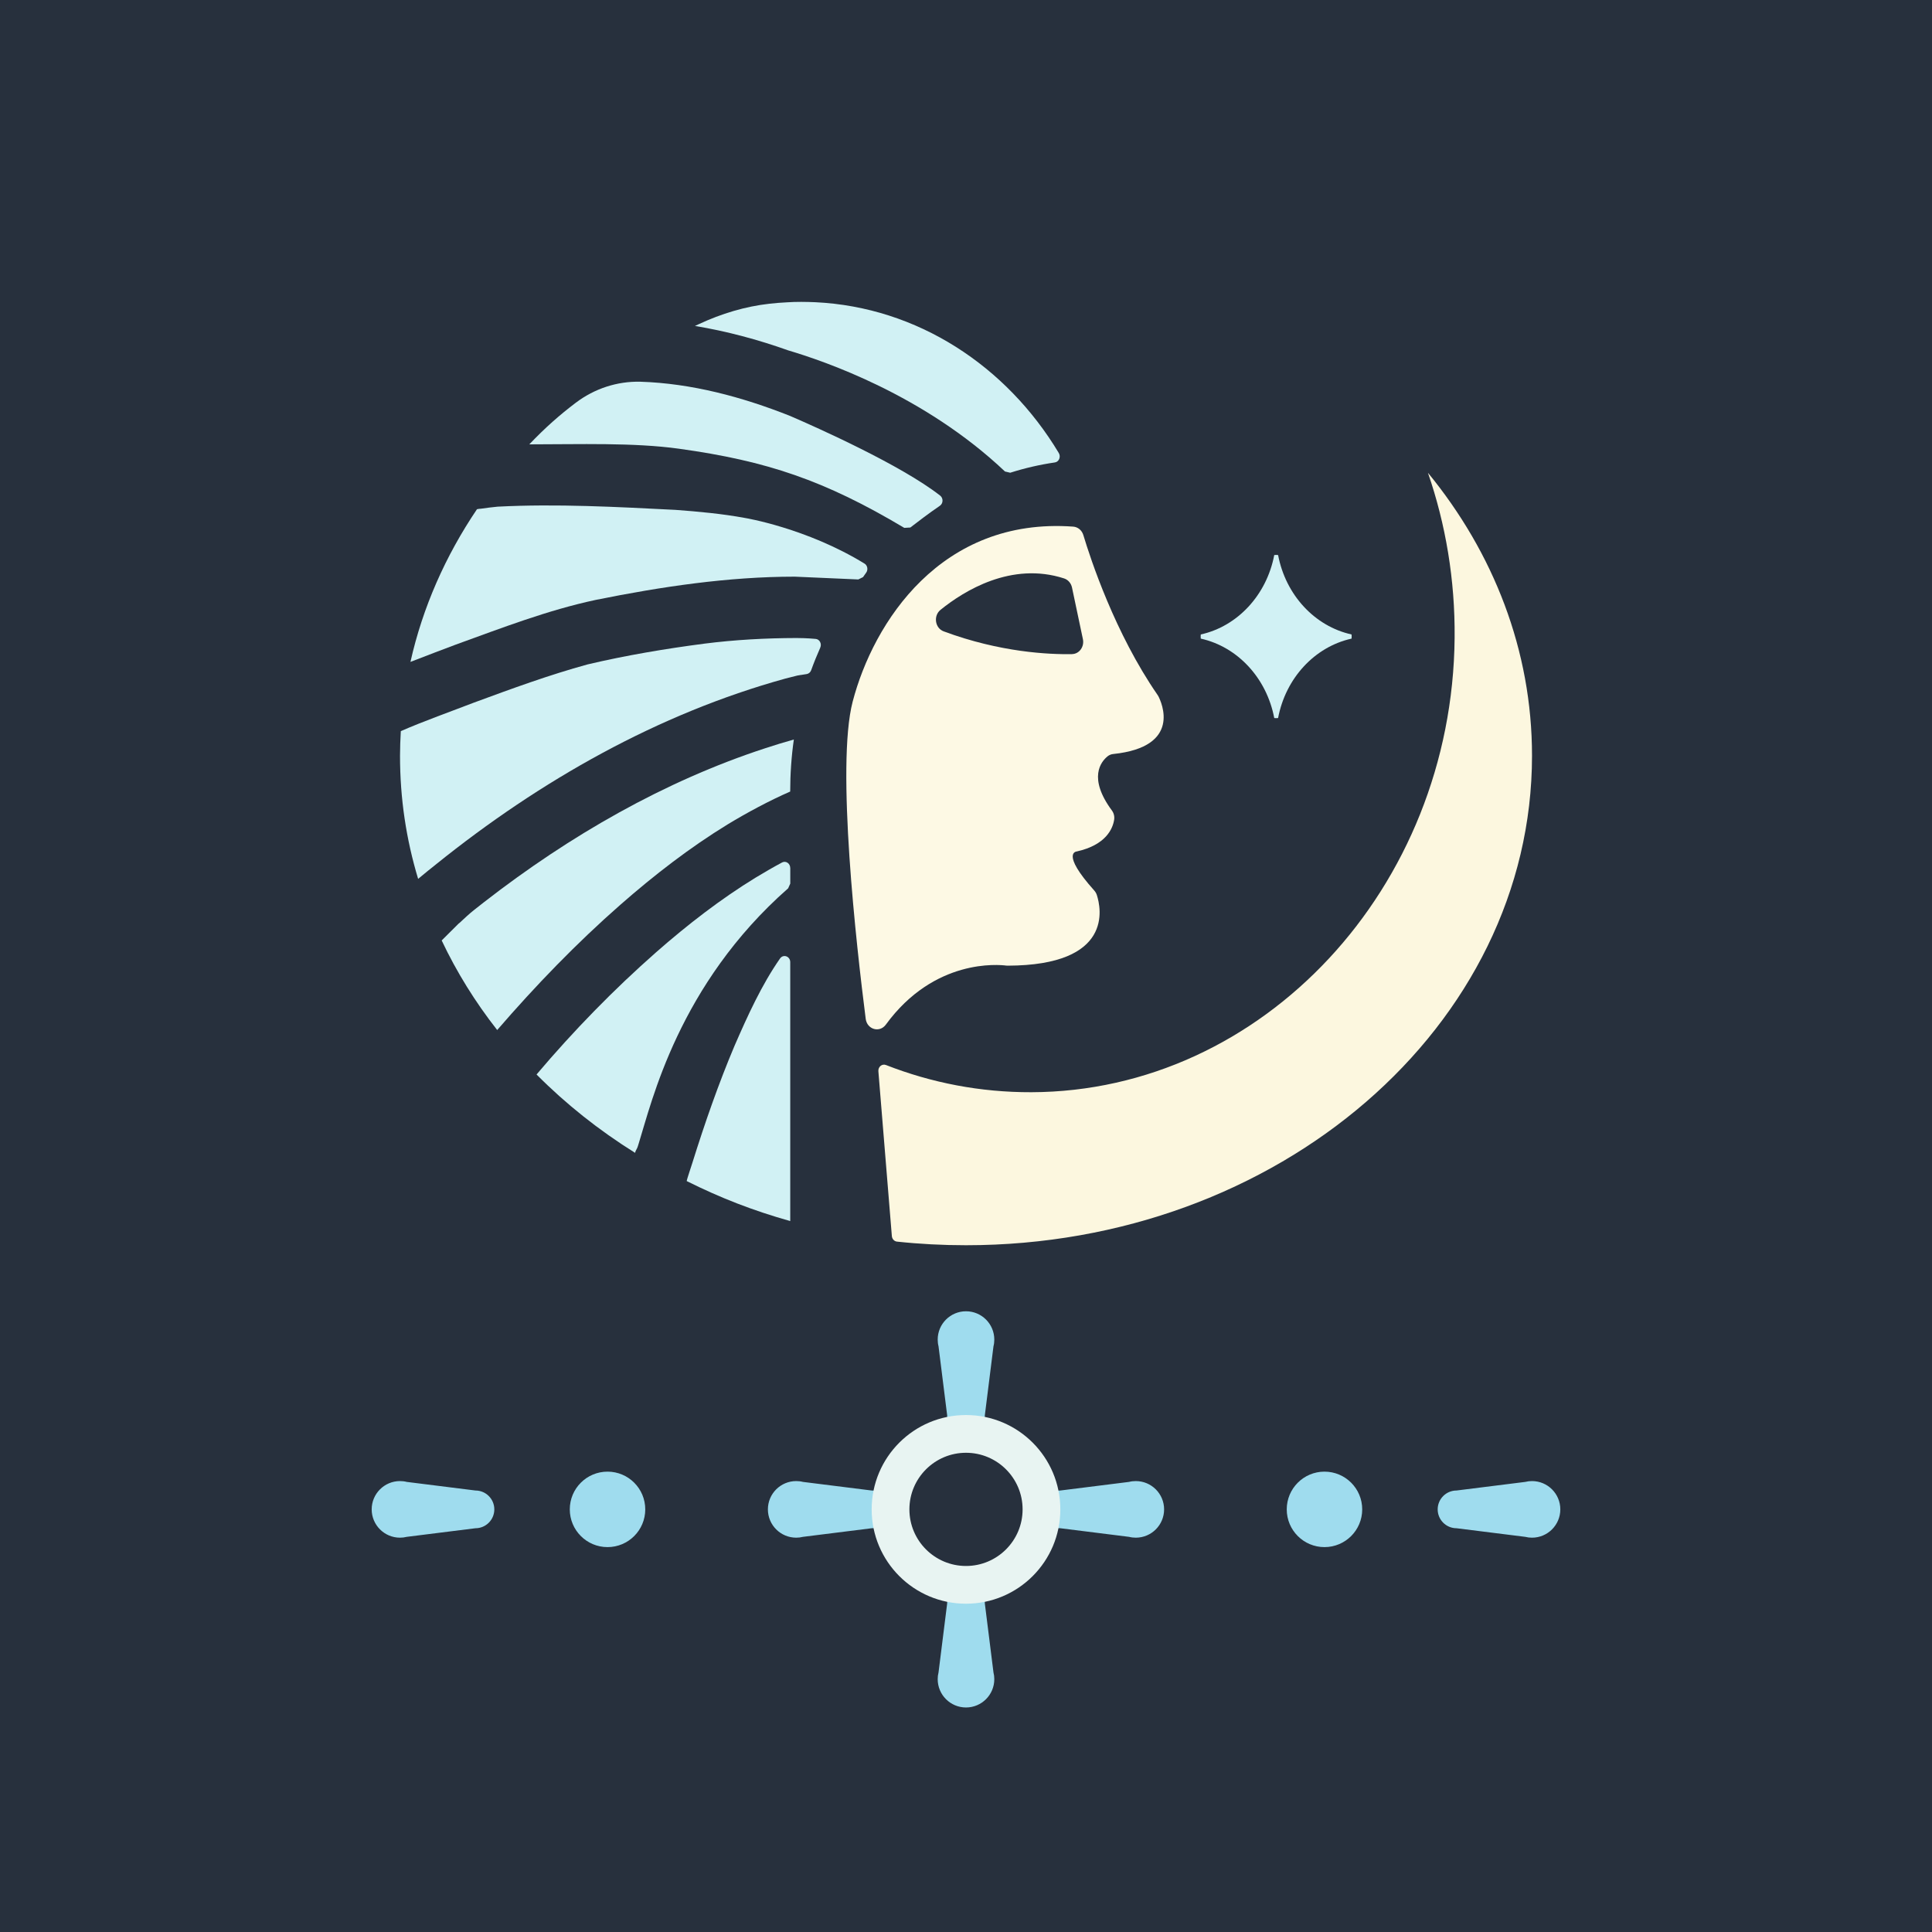<?xml version="1.0" encoding="UTF-8"?>
<svg id="Layer_2" data-name="Layer 2" xmlns="http://www.w3.org/2000/svg" viewBox="0 0 512 512">
  <defs>
    <style>
      .cls-1 {
        fill: #fdf9e4;
      }

      .cls-2 {
        fill: #9fdcee;
      }

      .cls-3 {
        fill: #d1f1f4;
      }

      .cls-4 {
        fill: #e8f4f2;
      }

      .cls-5 {
        fill: #fcf7df;
      }

      .cls-6 {
        fill: #27303d;
      }
    </style>
  </defs>
  <g id="Layer_1-2" data-name="Layer 1">
    <g>
      <rect class="cls-6" width="512" height="512"/>
      <g>
        <g>
          <path class="cls-3" d="m358.21,168.69c0-.18-.02-.36-.03-.55-9.78-2.16-17.47-10.48-19.47-21.05-.17,0-.34-.03-.51-.03s-.34.02-.51.03c-2,10.56-9.7,18.89-19.47,21.05,0,.18-.03.36-.03.55s.02.36.03.55c9.77,2.16,17.47,10.48,19.47,21.05.17,0,.34.03.51.03s.34-.02.51-.03c1.99-10.57,9.69-18.89,19.47-21.05,0-.18.03-.36.03-.55Z"/>
          <path class="cls-1" d="m293.52,200.43c.44-.35.96-.56,1.51-.61,18.22-1.9,12.79-13.69,11.94-15.33-.06-.12-.12-.22-.2-.32-11.31-16.36-17.77-36.04-19.67-42.36-.38-1.28-1.45-2.16-2.69-2.25-35-2.55-52.96,25.36-58.45,46.4-4.41,16.92.98,64.61,3.46,84.03.36,2.85,3.7,3.79,5.34,1.54,12.86-17.61,30-15.89,31.9-15.64.13.02.26.03.39.02,28.08-.08,24.75-15.25,23.62-18.73-.14-.44-.38-.84-.68-1.18-9.02-10.08-4.66-10.35-4.66-10.35,7.78-1.73,9.56-6.05,9.93-8.41.14-.87-.09-1.77-.6-2.46-6.39-8.65-2.88-12.94-1.14-14.35Zm-9.41-27.08c-6.08.11-19.07-.46-34.04-6.04-2.29-.85-2.77-4.12-.83-5.69,6.2-5.02,18.78-12.86,32.76-8.33,1.04.34,1.84,1.25,2.09,2.4l2.89,13.68c.43,2.01-.96,3.94-2.87,3.97Z"/>
          <path class="cls-5" d="m406,200.27c0,71.61-67.2,129.73-150,129.73-6.19,0-12.3-.32-18.3-.96-.72-.08-1.29-.7-1.35-1.48l-3.57-43.66c-.1-1.19.98-2.06,2.01-1.66,12.03,4.71,25.01,7.25,38.54,7.21,61.3-.19,111.57-54.16,112.16-120.42.14-15.41-2.38-30.14-7.07-43.74,17.37,21.17,27.58,47.04,27.58,74.97Z"/>
          <path class="cls-3" d="m210.38,195.96s0,0,0,0c-.64,4.42-.97,9.2-.97,13.81h0c-5.51,2.4-11.46,5.6-16.54,8.68-10.08,6.17-19.47,13.44-28.42,21.28-11.68,10.24-22.47,21.42-32.69,33.24,0,0,0,0,0,0-5.81-7.4-10.75-15.36-14.71-23.74,0,0,0,0,0,0l4.46-4.44c.11-.08.22-.17.32-.26,1.28-1.18,2.54-2.39,3.9-3.45.86-.68,1.73-1.34,2.58-2.03,22.67-17.61,47.78-32.04,74.52-40.77,2.45-.81,4.99-1.58,7.54-2.3Z"/>
          <path class="cls-3" d="m209.42,230.02c0-1.2-1.16-1.99-2.16-1.46-2.35,1.26-4.68,2.61-6.98,4-9.28,5.68-18.05,12.47-26.37,19.77-11.22,9.87-21.92,20.84-31.72,32.42h0c7.72,7.78,16.49,14.76,26.12,20.77.06-.41.28-.76.47-1.12.25-.46.34-.98.52-1.48,3.41-10.9,10.51-41.96,39.57-67.51l.56-1.25v-4.14Z"/>
          <path class="cls-3" d="m229.55,151.75c-.27.37-.5.72-.84,1.19l-1.25.62q-16.85-.75-16.85-.74h0c-17.66,0-35.44,2.67-52.69,6.15-12.8,2.73-24.98,7.46-37.23,11.89-3.43,1.27-7.75,2.95-11.92,4.55,0,0,0,0,0,0,3.25-14.5,9.3-28.12,17.63-40.46.34-.08.69-.13,1.04-.14,1.08-.17,3.34-.44,4.42-.54,15.62-.81,31.68.07,47.12.85,6.03.44,12.48,1.04,18.41,2.14,0,0,16.29,2.64,31.72,12.1.79.48.99,1.63.43,2.41Z"/>
          <path class="cls-3" d="m212.21,178.87l-.44.08-.4.06c-1.41.37-3.28.83-3.28.83-33.6,9.29-64.82,26.91-92.52,49.2q-1.86,1.46-4.76,3.87s0,0,0,0c-3.17-10.5-4.8-21.29-4.8-32.63,0-2.19.09-4.35.21-6.52h0c5.66-2.5,13.78-5.4,19.37-7.56,9.98-3.68,20.02-7.36,30.15-10.13,10.17-2.4,20.69-4.16,30.86-5.49,8.15-1.04,16.32-1.48,24.49-1.5.53,0,2.87.02,5.1.24,1.02.1,1.64,1.29,1.19,2.29v.02c-.87,1.96-1.68,3.95-2.41,5.98-.19.54-.64.93-1.17,1.02l-1.58.25Z"/>
          <path class="cls-3" d="m279.56,122.55c1.09-.16,1.63-1.5,1.03-2.5-13.85-23.07-37.45-38.66-64.5-39.96-1.21-.05-2.44-.09-3.67-.09h-.14c-1.27,0-2.53.03-3.78.12-1.54.07-3.07.2-4.59.37-6.45.72-12.74,2.63-18.69,5.4-.35.16-.7.33-1.05.49,0,0,0,0,0,0,8.39,1.39,16.64,3.6,24.7,6.47h0c9.44,2.8,35.98,11.78,57.46,32.1l1.39.33c3.83-1.22,7.79-2.14,11.84-2.73Z"/>
          <path class="cls-3" d="m241.23,139.81c1.52-1.18,5.01-3.85,7.84-5.77.91-.62.95-2.02.08-2.7-10.37-8.1-32.58-18.01-39.76-21.11-12.77-5.07-26.18-8.64-39.7-9.07-6.12-.14-12.13,1.8-17.14,5.6-4.28,3.25-8,6.51-12.28,11,0,0,0,0,0,0,13.23,0,27.68-.51,39.69,1.16,23.25,3.23,38.55,8.37,59.68,20.97l1.6-.09Z"/>
          <path class="cls-3" d="m181.98,313.01c.05-.51,1.4-4.44,1.53-4.92,3.25-10.4,6.94-20.99,11.13-30.9,3.51-8.07,7.21-16.2,12.07-23.17.87-1.25,2.71-.6,2.71.96v68.62s0,0,0,0c-9.98-2.82-18.49-6.14-27.43-10.6h0Z"/>
        </g>
        <g>
          <path class="cls-2" d="m126,395l-18.21-2.28c-.57-.15-1.17-.22-1.79-.22-4.14,0-7.5,3.36-7.5,7.5s3.36,7.5,7.5,7.5c.62,0,1.22-.07,1.79-.22l18.21-2.28c2.76,0,5-2.24,5-5s-2.24-5-5-5Z"/>
          <path class="cls-2" d="m386,395l18.21-2.28c.57-.15,1.17-.22,1.79-.22,4.14,0,7.5,3.36,7.5,7.5s-3.36,7.5-7.5,7.5c-.62,0-1.22-.07-1.79-.22l-18.21-2.28c-2.76,0-5-2.24-5-5s2.24-5,5-5Z"/>
          <circle class="cls-2" cx="161" cy="400" r="10"/>
          <circle class="cls-2" cx="351" cy="400" r="10"/>
          <g>
            <path class="cls-2" d="m251,425l-2.28,18.21c-.15.57-.22,1.17-.22,1.79,0,4.14,3.36,7.5,7.5,7.5s7.5-3.36,7.5-7.5c0-.62-.07-1.22-.22-1.79l-2.28-18.21c0-2.76-2.24-5-5-5s-5,2.24-5,5Z"/>
            <path class="cls-2" d="m281,405l18.21,2.28c.57.15,1.17.22,1.79.22,4.14,0,7.5-3.36,7.5-7.5,0-4.14-3.36-7.5-7.5-7.5-.62,0-1.22.07-1.79.22l-18.21,2.28c-2.76,0-5,2.24-5,5,0,2.76,2.24,5,5,5Z"/>
            <path class="cls-2" d="m261,375l2.28-18.21c.15-.57.22-1.17.22-1.79,0-4.14-3.36-7.5-7.5-7.5s-7.5,3.36-7.5,7.5c0,.62.07,1.22.22,1.79l2.28,18.21c0,2.76,2.24,5,5,5s5-2.24,5-5Z"/>
            <path class="cls-2" d="m231,395l-18.21-2.28c-.57-.15-1.17-.22-1.79-.22-4.14,0-7.5,3.36-7.5,7.5s3.36,7.5,7.5,7.5c.62,0,1.22-.07,1.79-.22l18.21-2.28c2.76,0,5-2.24,5-5,0-2.76-2.24-5-5-5Z"/>
            <path class="cls-4" d="m256,375c-13.81,0-25,11.19-25,25s11.19,25,25,25,25-11.19,25-25-11.19-25-25-25Zm0,40c-8.28,0-15-6.72-15-15s6.72-15,15-15,15,6.72,15,15-6.72,15-15,15Z"/>
          </g>
        </g>
      </g>
    </g>
  </g>
</svg>